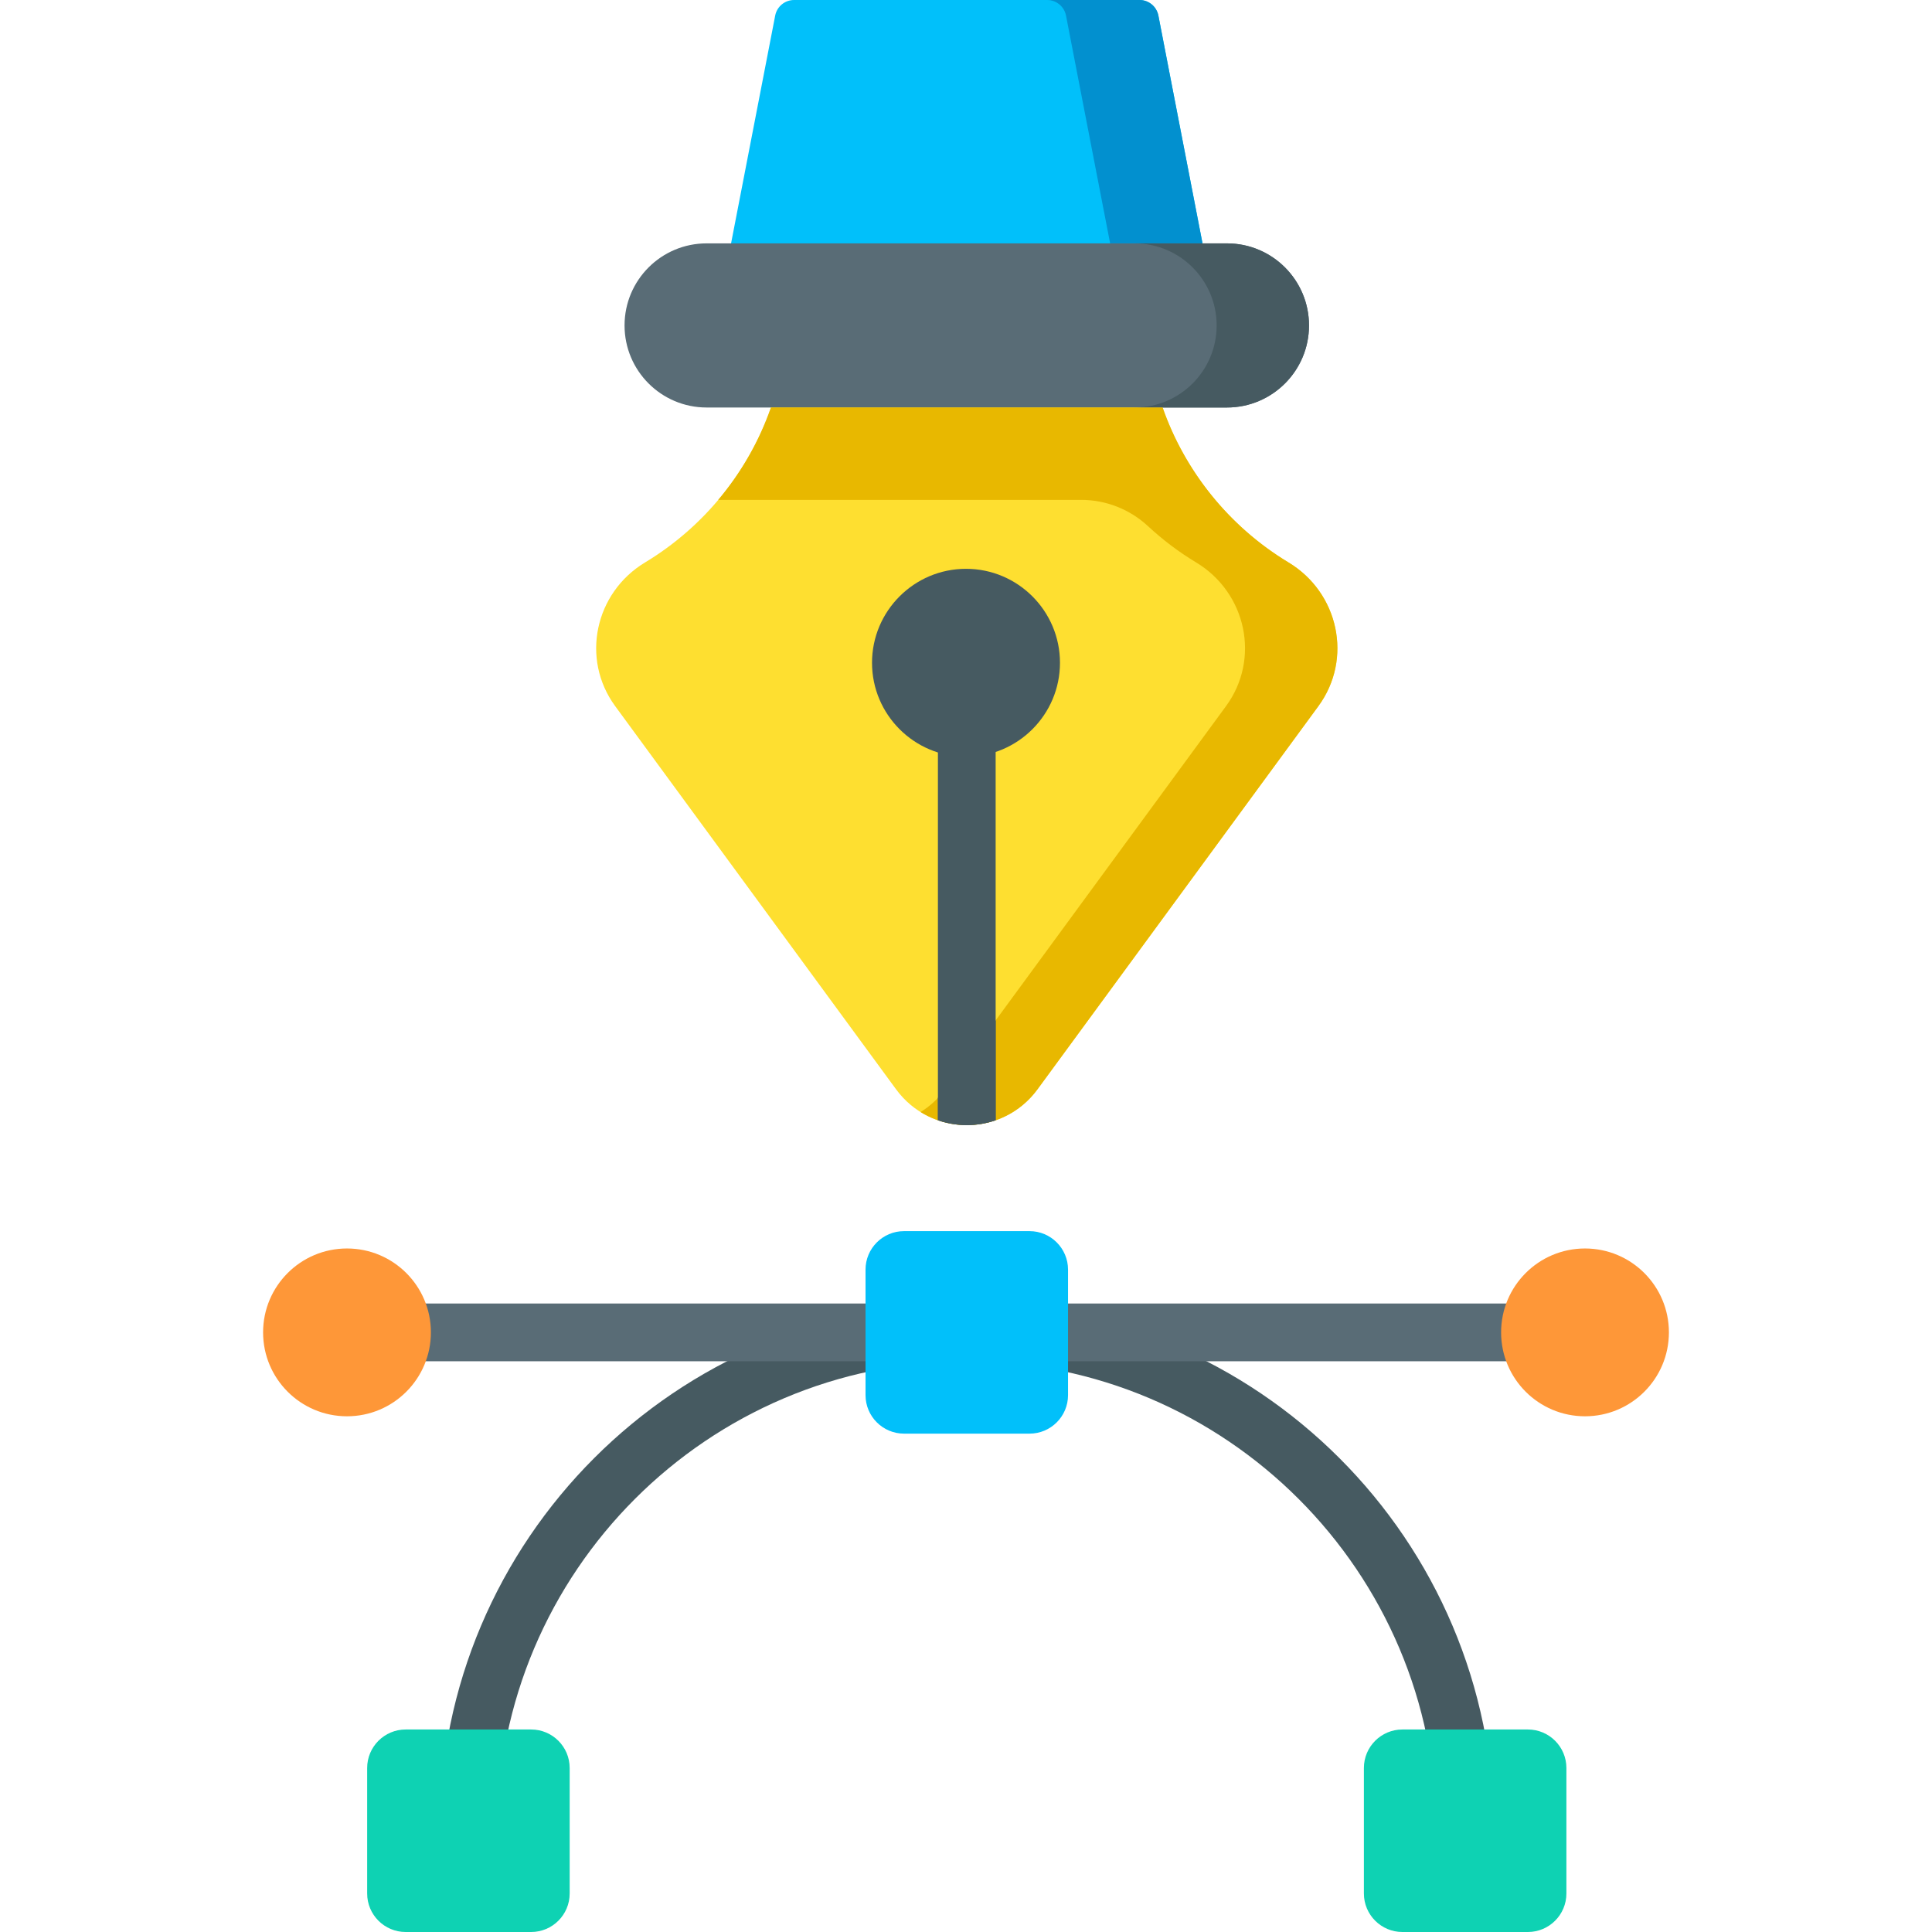 <svg id="Capa_1" enable-background="new 0 0 512 512" height="512" viewBox="0 0 512 512" width="512" xmlns="http://www.w3.org/2000/svg"><g><path d="m341.465 149.05c-15.421-9.294-27.344-23.791-33.363-41.056l-58.027-8-45.761 8c-6.019 17.265-17.942 31.762-33.363 41.056-13.307 8.02-17.106 25.554-7.92 38.085l74.435 101.539c9.285 12.666 28.2 12.666 37.486 0l74.435-101.539c9.184-12.531 5.385-30.065-7.922-38.085z" fill="#fedf30"/><path d="m193.74 64.497 11.693-60.367c.465-2.398 2.564-4.13 5.007-4.13h91.535c2.443 0 4.542 1.732 5.007 4.13l11.694 60.368-64.693 9z" fill="#01c0fa"/><path d="m306.982 4.13c-.465-2.398-2.564-4.13-5.007-4.13h-24.478c2.443 0 4.542 1.732 5.007 4.13l11.694 60.368h24.478z" fill="#0290cf"/><path d="m388.279 492.816c-4.225 0-7.649-3.425-7.649-7.649 0-68.607-55.816-124.422-124.423-124.422s-124.422 55.816-124.422 124.422c0 4.225-3.425 7.649-7.649 7.649s-7.649-3.425-7.649-7.649c0-77.042 62.679-139.721 139.721-139.721 77.043 0 139.722 62.679 139.722 139.721-.001 4.224-3.426 7.649-7.651 7.649z" fill="#465a61"/><path d="m165.513 86.245c0 12.011 9.737 21.748 21.748 21.748h137.892c12.011 0 21.748-9.737 21.748-21.748s-9.737-21.748-21.748-21.748h-137.892c-12.011 0-21.748 9.737-21.748 21.748z" fill="#596c76"/><path d="m325.153 64.497h-24.478c12.011 0 21.748 9.737 21.748 21.748s-9.737 21.748-21.748 21.748h24.478c12.011 0 21.748-9.737 21.748-21.748s-9.736-21.748-21.748-21.748z" fill="#465a61"/><path d="m341.465 149.05c-16.011-9.65-27.623-24.591-33.363-41.056h-103.789c-3.151 9.038-7.933 17.306-13.974 24.478h96.184c6.573 0 12.896 2.495 17.712 6.968 3.899 3.621 8.168 6.848 12.752 9.61 13.307 8.02 17.106 25.554 7.92 38.085l-74.435 101.539c-1.839 2.508-4.059 4.512-6.504 6.027 9.899 6.135 23.535 4.131 30.982-6.027l74.435-101.539c9.186-12.531 5.387-30.065-7.92-38.085z" fill="#e8b800"/><path d="m256.207 187.802c-4.225 0-7.649 3.425-7.649 7.649v101.436c4.941 1.709 10.358 1.709 15.299 0v-101.436c0-4.224-3.425-7.649-7.65-7.649z" fill="#465a61"/><path d="m263.857 270.416-13.384 18.258c-.596.813-1.244 1.553-1.914 2.26v5.925c.293.102.586.203.882.293.211.064.421.132.633.19.468.127.941.232 1.414.329.198.041.395.089.594.125.516.092 1.035.158 1.555.216.16.018.319.045.479.06.665.06 1.332.092 1.999.095.016 0 .032.002.048.002.688.002 1.376-.029 2.062-.088.178-.015.354-.047.531-.066.494-.054.987-.112 1.477-.197.268-.047.533-.112.8-.168.395-.083.791-.165 1.182-.269.298-.079.591-.174.886-.265.254-.078.506-.16.758-.247v-26.453z" fill="#465a61"/><g fill="#596c76"><path d="m234.059 345.446h-124.966c-4.225 0-7.649 3.425-7.649 7.649s3.425 7.649 7.649 7.649h124.967c4.225 0 7.649-3.425 7.649-7.649s-3.425-7.649-7.65-7.649z"/><path d="m402.907 345.446h-124.966c-4.225 0-7.649 3.425-7.649 7.649s3.425 7.649 7.649 7.649h124.967c4.225 0 7.649-3.425 7.649-7.649s-3.425-7.649-7.65-7.649z"/></g><path d="m272.841 326.262h-33.267c-5.624 0-10.199 4.575-10.199 10.199v33.268c0 5.624 4.575 10.199 10.199 10.199h33.267c5.624 0 10.199-4.575 10.199-10.199v-33.268c0-5.624-4.575-10.199-10.199-10.199z" fill="#01c0fa"/><path d="m256 150.74c-13.733 0-24.906 11.173-24.906 24.906s11.173 24.905 24.906 24.905 24.906-11.172 24.906-24.905-11.173-24.906-24.906-24.906z" fill="#465a61"/><circle cx="420.043" cy="353.095" fill="#fe9738" r="22.236"/><circle cx="91.957" cy="353.095" fill="#fe9738" r="22.236"/><g fill="#0ed2b3"><path d="m404.913 458.334h-33.267c-5.624 0-10.199 4.575-10.199 10.199v33.267c0 5.624 4.575 10.199 10.199 10.199h33.267c5.624 0 10.199-4.575 10.199-10.199v-33.267c0-5.624-4.575-10.199-10.199-10.199z"/><path d="m140.769 458.334h-33.267c-5.624 0-10.199 4.575-10.199 10.199v33.267c0 5.624 4.575 10.199 10.199 10.199h33.267c5.624 0 10.199-4.575 10.199-10.199v-33.267c0-5.624-4.575-10.199-10.199-10.199z"/></g></g></svg>